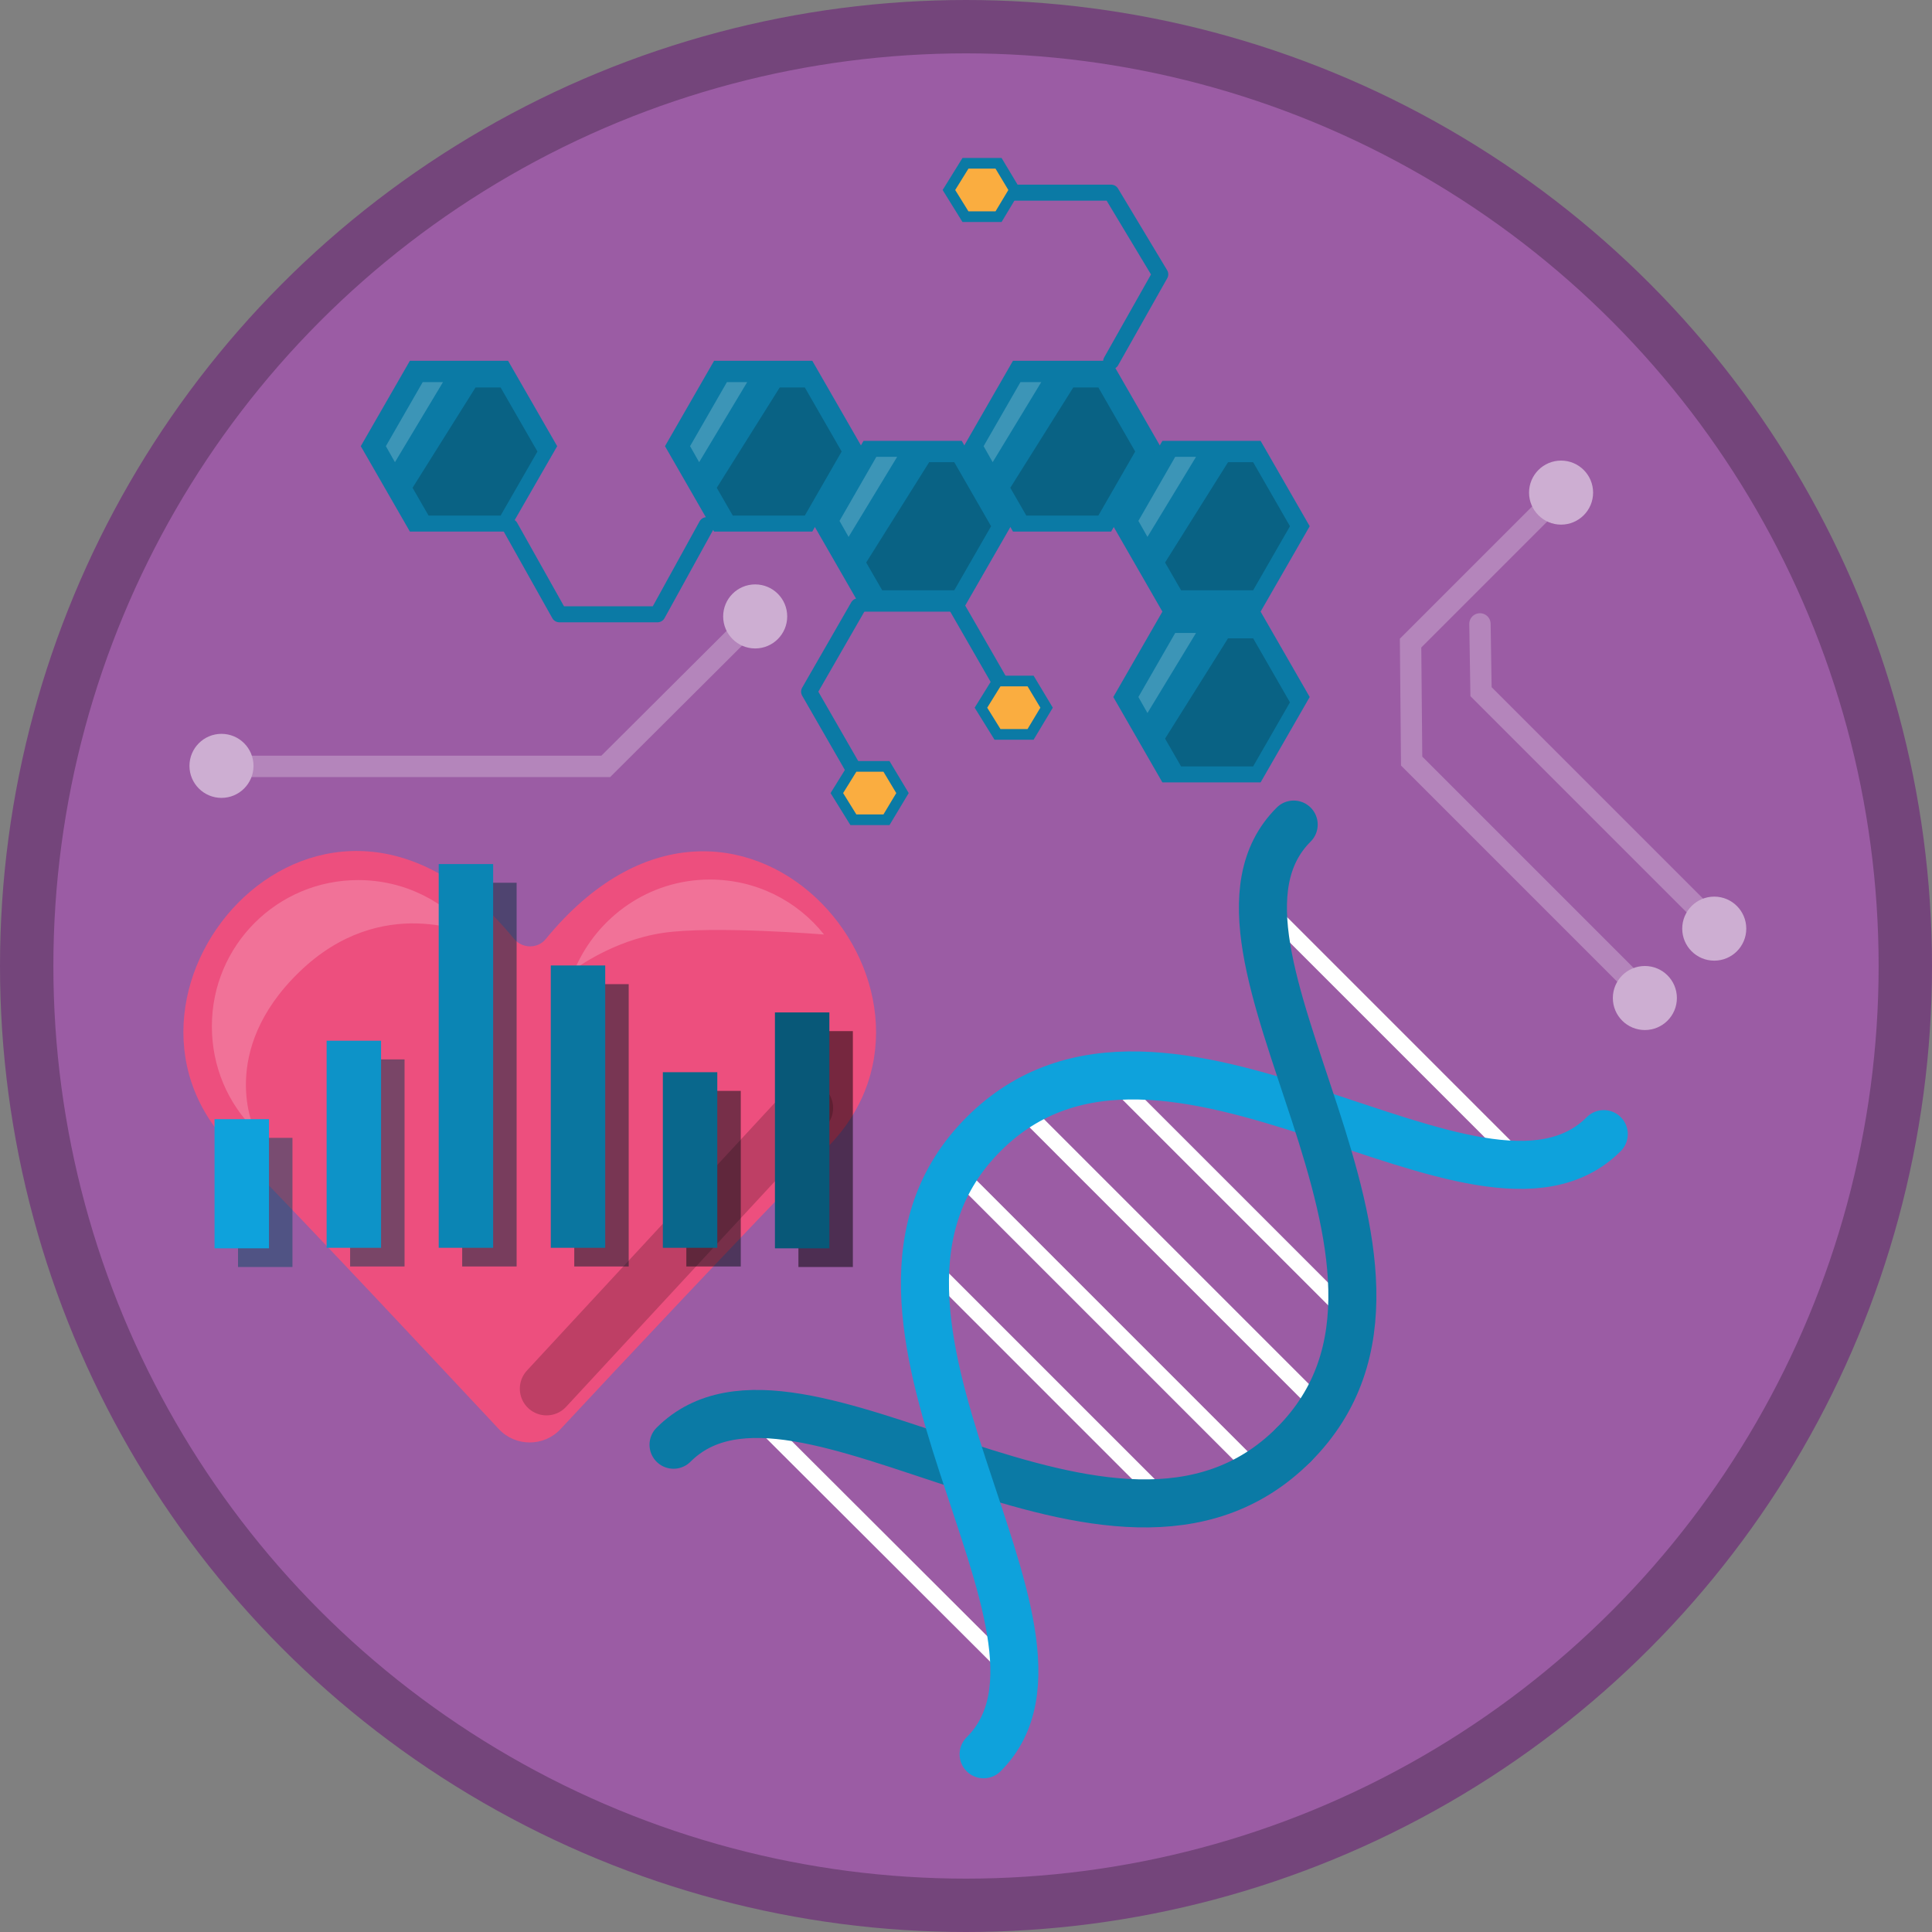 <svg id="Layer_1" xmlns="http://www.w3.org/2000/svg" viewBox="-98.3 300.4 362 362"><rect x="-98.3" y="300.4" width="362" height="362" fill="#808080" stroke="none"/><style>.st0{fill:#9b5ca4;stroke:#74457b;stroke-width:10;stroke-miterlimit:10}.st1{fill:#ed4f7e}.st2,.st3{opacity:.2;fill:#fff}.st3{fill:none;stroke:#000;stroke-width:10;stroke-linecap:round;stroke-linejoin:round;stroke-miterlimit:10}.st4{fill:#0b7aa5}.st5,.st6{stroke:#0b7aa5;stroke-miterlimit:10}.st5{stroke-linecap:round;stroke-linejoin:round;fill:none;stroke-width:3}.st6{fill:#faad40;stroke-width:2}.st7{opacity:.2}.st8,.st9{opacity:.5}.st9{fill:none;stroke:#fff;stroke-width:4;stroke-linecap:round;stroke-miterlimit:10}.st10{fill:#fff}.st11,.st12,.st13{fill:none;stroke:#fff;stroke-width:3;stroke-linecap:round;stroke-linejoin:round;stroke-miterlimit:10}.st12,.st13{stroke:#0b7aa5;stroke-width:9}.st13{stroke:#0ea2dc}.st14{fill:#010f14}.st15{fill:#031d28}.st16{fill:#042c3c}.st17{fill:#053b50}.st18{fill:#064a64}.st19{fill:#085878}.st20{fill:#09678c}.st21{fill:#0a76a0}.st22{fill:#0b85b4}.st23{fill:#0d93c8}.st24{fill:#0ea2dc}</style><circle class="st0" cx="82.7" cy="481.4" r="176"/><path class="st1" d="M4 476.3c-1.5 1.9-4.4 1.9-6 0-35.5-43.4-81.6 9.5-53 38.9 16.5 16.9 39.6 41.7 50.2 53 3.1 3.3 8.4 3.3 11.5 0 10.6-11.4 33.8-36.1 50.2-53C85.5 485.9 39.5 433 4 476.3z"/><path class="st2" d="M-50.6 512.1c-5-5-8-11.8-8-19.4 0-15.2 12.3-27.4 27.4-27.4 8.7 0 16.4 4 21.4 10.3 0 0-16.9-8.1-32.4 6.9s-8.4 29.6-8.4 29.6zM9.4 482c4.2-9.8 13.9-16.8 25.3-16.8 8.7 0 16.4 4 21.4 10.3 0 0-20.8-1.7-30.2-.3S9.4 482 9.4 482z"/><path class="st3" d="M4.1 560.6L52.8 508"/><path class="st4" d="M-21.5 400l-9.2-16 9.2-16h18.4l9.2 16-9.2 16zM35.5 400l-9.2-16 9.2-16h18.4l9.2 16-9.2 16z"/><path class="st5" d="M34.1 398.8l-9.2 16.7H6.5l-9.2-16.4"/><path class="st4" d="M91.5 400l-9.2-16 9.2-16h18.4l9.2 16-9.2 16z"/><path class="st5" d="M91 336.5h18.9l9.2 15.3-9.2 16.3"/><path class="st4" d="M63.5 415l-9.2-16 9.2-16h18.4l9.2 16-9.2 16z"/><path class="st5" d="M80.9 414l9.2 16M62.5 446l-9.2-16 9.2-16"/><path class="st4" d="M119.5 415l-9.2-16 9.2-16h18.4l9.2 16-9.2 16zM119.5 447l-9.2-16 9.2-16h18.4l9.2 16-9.2 16z"/><path class="st6" d="M82.6 341l-3.1-5 3.1-5h6.2l3 5-3 5zM61.6 454l-3.1-5 3.1-5h6.2l3 5-3 5zM88.6 438l-3.1-5 3.1-5h6.2l3 5-3 5z"/><path class="st7" d="M-18 397h13.5l6.9-12-6.9-12h-4.7L-21 391.8z"/><path class="st2" d="M-15.3 372h-3.8l-6.9 12 1.7 3z"/><path class="st7" d="M39 397h13.5l6.9-12-6.9-12h-4.7L36 391.8z"/><path class="st2" d="M41.7 372h-3.8L31 384l1.7 3z"/><path class="st7" d="M94 397h13.5l6.9-12-6.9-12h-4.7L91 391.8z"/><path class="st2" d="M96.8 372h-3.9L86 384l1.7 3z"/><g><path class="st7" d="M67 411h13.5l6.9-12-6.9-12h-4.7L64 405.8z"/><path class="st2" d="M69.8 386h-3.9L59 398l1.7 3z"/></g><g><path class="st7" d="M123 411h13.5l6.9-12-6.9-12h-4.7L120 405.8z"/><path class="st2" d="M125.8 386h-3.9l-6.9 12 1.7 3z"/></g><g><path class="st7" d="M123 444h13.5l6.9-12-6.9-12h-4.7L120 438.8z"/><path class="st2" d="M125.8 419h-3.9l-6.9 12 1.7 3z"/></g><g class="st8"><path class="st9" d="M43.7 415.6L15.2 444H-57"/><circle class="st10" cx="43.2" cy="415.9" r="6"/><circle class="st10" cx="-56.8" cy="443.9" r="6"/></g><g class="st8"><path class="st9" d="M210.2 487l-44-44-.2-22.1 28.3-28.3"/><circle class="st10" cx="209.9" cy="487.4" r="6"/><circle class="st10" cx="194.2" cy="392.7" r="6"/></g><g class="st8"><path class="st9" d="M223.2 474l-44-44-.2-12.7"/><circle class="st10" cx="222.9" cy="474.4" r="6"/></g><g><path class="st11" d="M139.4 470.9l46.7 46.7M43.9 566.4L90.6 613M75.8 537.4l43.8 43.8M82.1 521.1l53.8 53.8M94.2 509.1l53.7 53.7M110.4 502.7l43.9 43.9"/><path class="st12" d="M27.9 571.1c23.3-23.3 82.4 33.8 116.2 0"/><path class="st13" d="M202.2 512.9c-23.3 23.3-82.4-33.8-116.2 0s23.3 93 0 116.2"/><path class="st12" d="M144.1 571.1c33.8-33.8-23.3-93 0-116.2"/></g><g><g class="st8"><path d="M51.3 493.6h10.2v44.2H51.3z"/><path class="st14" d="M30.3 504.8h10.2v32.9H30.3z"/><path class="st15" d="M9.3 484.8h10.2v52.9H9.3z"/><path class="st16" d="M-11.7 465.8h10.2v71.9h-10.2z"/><path class="st17" d="M-32.7 498.9h10.2v38.8h-10.2z"/><path class="st18" d="M-53.7 513.6h10.2v24.2h-10.2z"/></g><path class="st19" d="M46.9 490.1h10.2v44.2H46.9z"/><path class="st20" d="M25.9 501.3h10.2v32.9H25.9z"/><path class="st21" d="M4.9 481.3h10.2v52.9H4.9z"/><path class="st22" d="M-16.1 462.3h10.2v71.9h-10.2z"/><path class="st23" d="M-37.1 495.4h10.2v38.8h-10.2z"/><path class="st24" d="M-58.1 510.1h10.2v24.2h-10.2z"/></g></svg>